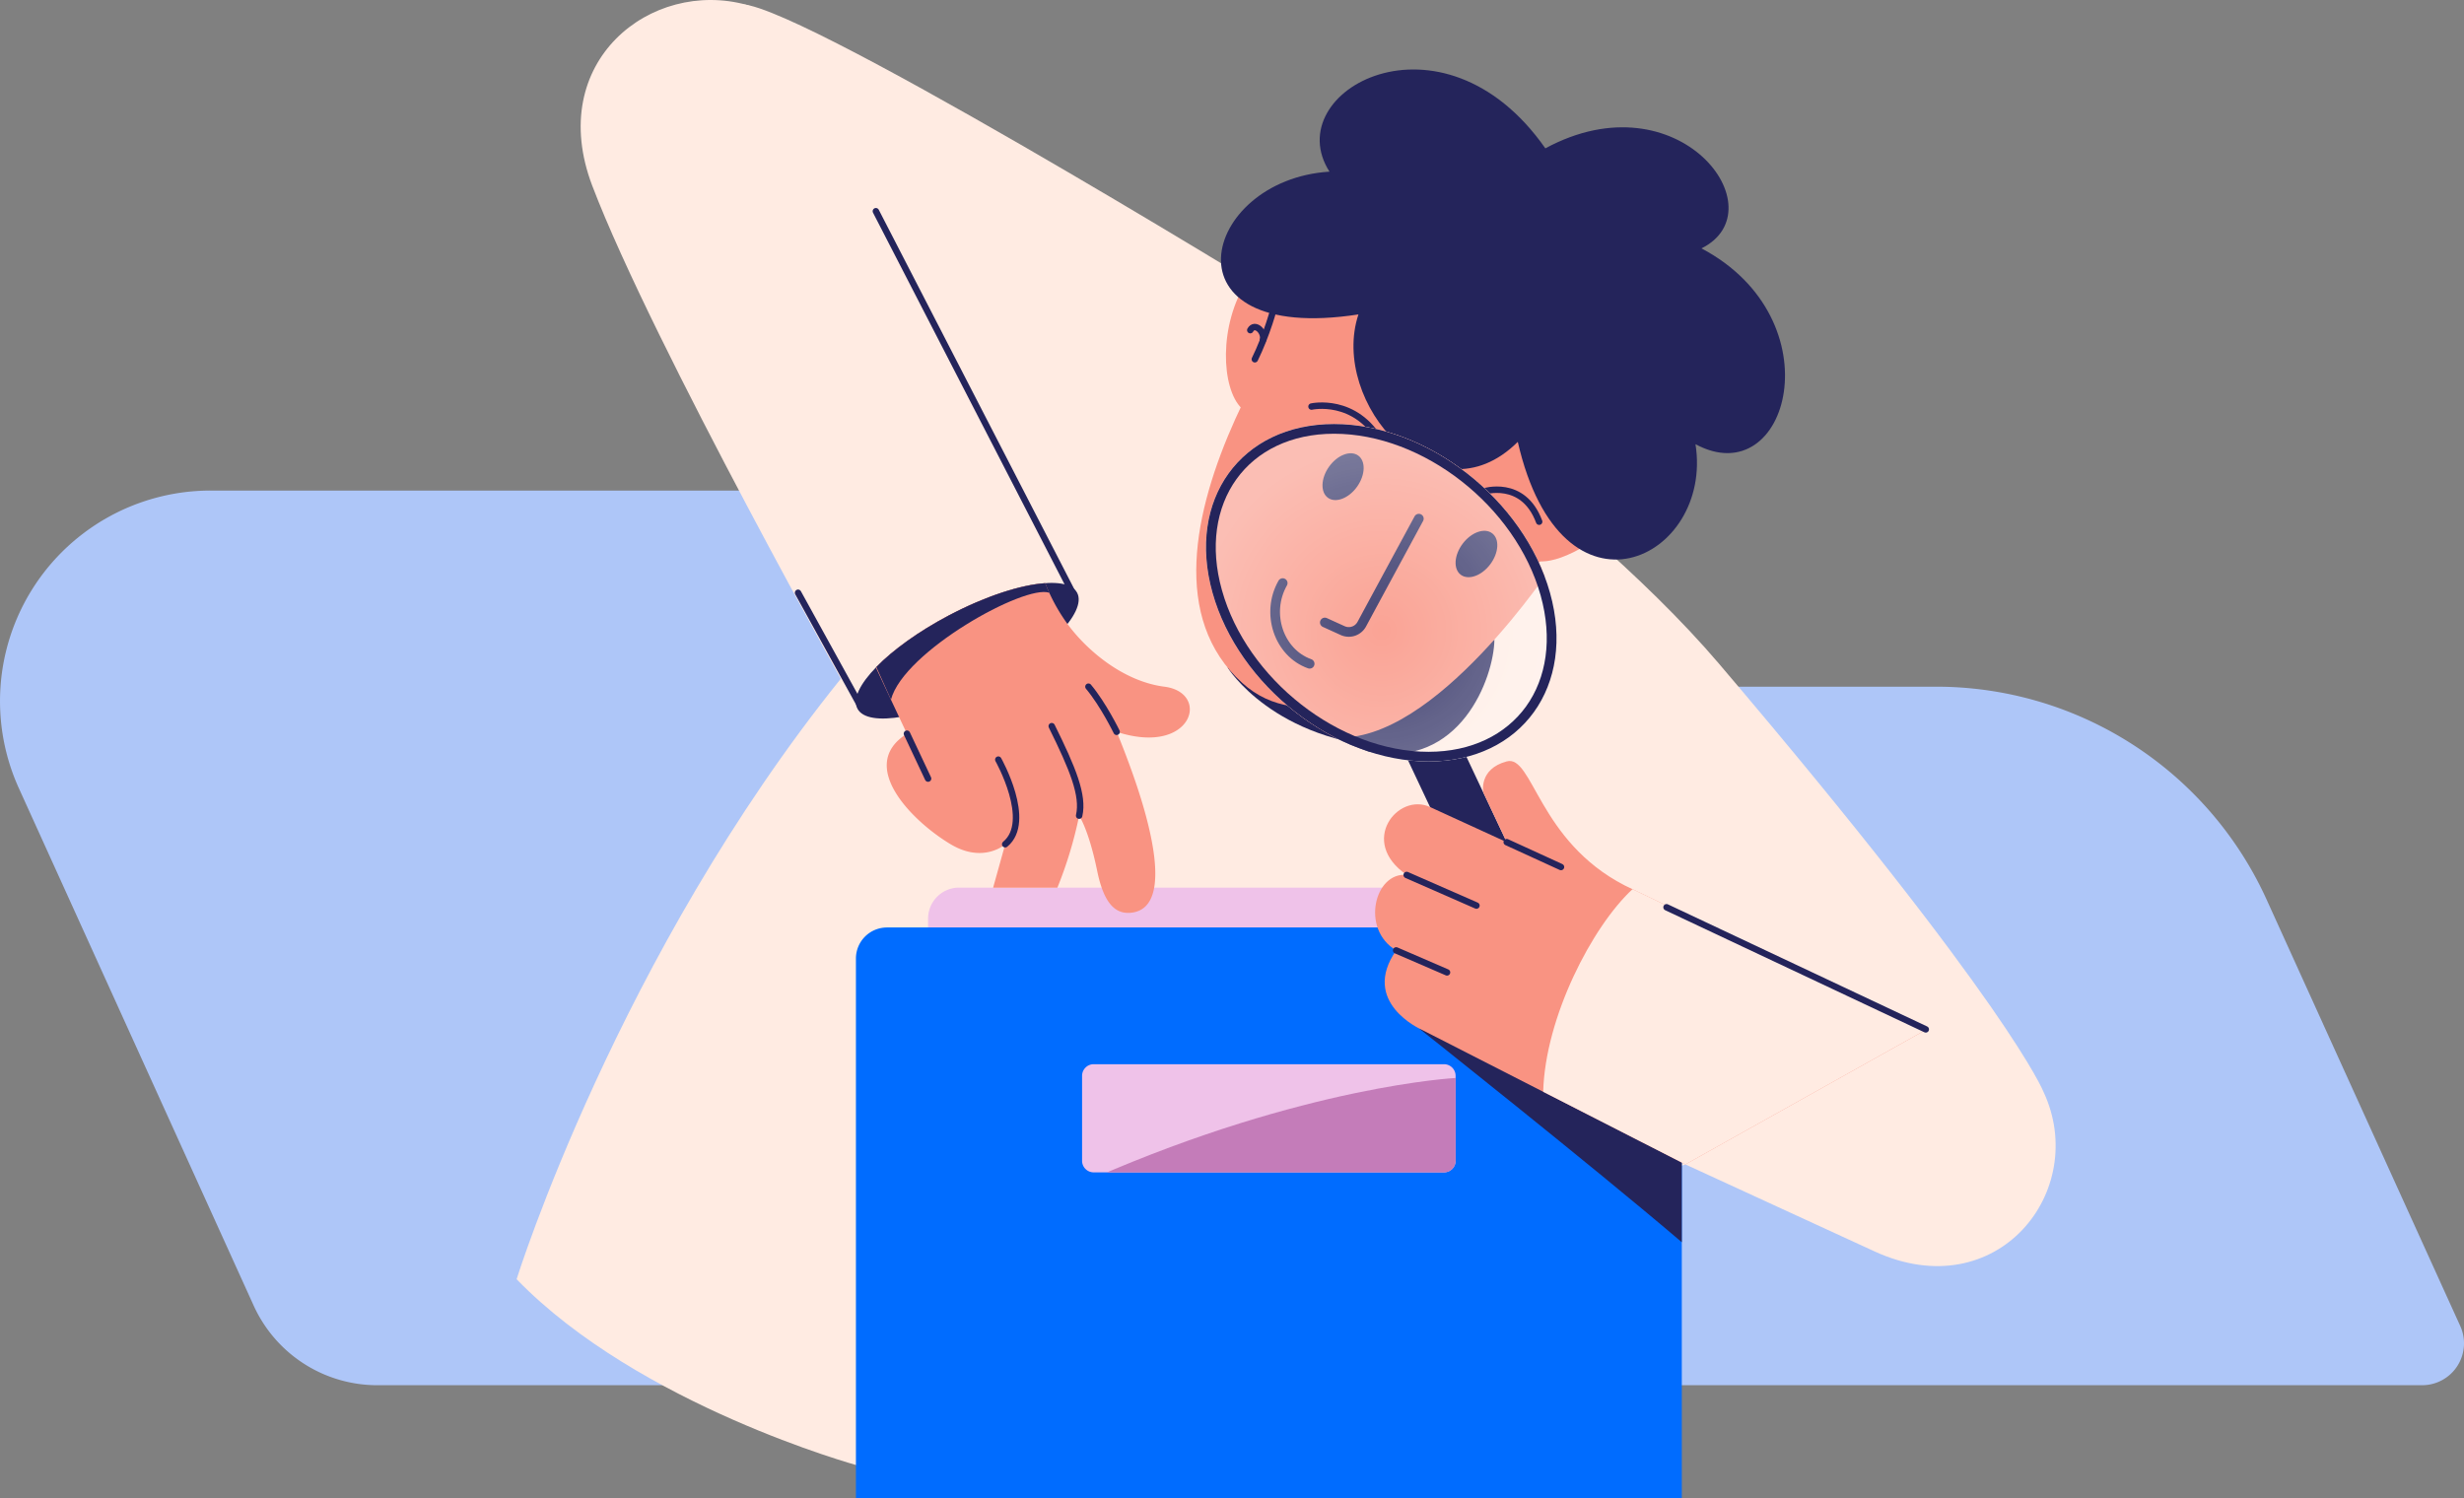 <svg xmlns="http://www.w3.org/2000/svg" xmlns:xlink="http://www.w3.org/1999/xlink" viewBox="0 0 3182.19 1935.1"><rect x="0" y="0" width="3182.19" height="1935.1" fill="#808080" stroke="none"/><defs><style>.cls-1,.cls-13,.cls-6{fill:none;}.cls-2{fill:#aec6f8;}.cls-14,.cls-16,.cls-2,.cls-3,.cls-4,.cls-5,.cls-7,.cls-8{fill-rule:evenodd;}.cls-3{fill:#ffebe2;}.cls-4{fill:#24245b;}.cls-5{fill:#f99382;}.cls-13,.cls-6{stroke:#24245b;stroke-linecap:round;stroke-linejoin:round;}.cls-6{stroke-width:8.33px;}.cls-7{fill:#efc2e9;}.cls-8{fill:#006cff;}.cls-9{clip-path:url(#clip-path);}.cls-10{clip-path:url(#clip-path-2);}.cls-11{clip-path:url(#clip-path-3);}.cls-12{clip-path:url(#clip-path-4);}.cls-13{stroke-width:12.5px;}.cls-14{fill:url(#Безымянный_градиент);}.cls-15{clip-path:url(#clip-path-5);}.cls-16{fill:#c47cb9;}</style><clipPath id="clip-path"><path class="cls-1" d="M2172,1238a40.1,40.1,0,0,0-40.1-40.1h-986.4a40.1,40.1,0,0,0-40.1,40.1v697H2172V1238Z"/></clipPath><clipPath id="clip-path-2"><path class="cls-1" d="M2176.68,1503.9l-341.5-174.4s-78.9-35.1-32-102c-46.3-27.1-28.1-101.6,13.6-97.5-62.9-43-11.4-107.1,30.2-87.6l98.9,45.3-30.2-64.1s-6.5-30.3,30.2-40.2c33.6-9.1,40.6,102.6,152.4,160.2l388.8,186.6Z"/></clipPath><clipPath id="clip-path-3"><path class="cls-1" d="M1131.78,861.5c21.3-21.9,54.2-45.8,93.5-66.6,47.2-24.9,92.9-39.6,124.6-41.7a234.33,234.33,0,0,0,28.7,52.6c22.9,31.6,70.1,74,125.2,81.1,60.4,7.7,36.2,90.3-61.7,58.3,0,0,8.3,19.4,19.4,50.3,18.6,51.9,58.3,176.1,0,183.3-20.8,2.5-35.8-11.5-44.5-54-11-53.6-23.3-71.2-23.3-71.2a533.1,533.1,0,0,1-28.1,92.9h-83l15.6-56s-27.9,25.2-70.3,0c-49.4-29.4-122.1-101.9-56.6-142.8l-40.1-85.5.1-.1.5-.6Z"/></clipPath><clipPath id="clip-path-4"><path class="cls-1" d="M1722.88,547.7c120.3,0,245.2,97.6,278.9,217.9s-36.7,217.9-156.9,217.9-245.2-97.6-278.9-217.9S1602.58,547.7,1722.88,547.7Z"/></clipPath><radialGradient id="Безымянный_градиент" cx="1022.66" cy="-1816.12" r="1" gradientTransform="translate(-346984.03 359659.22) rotate(14.8) scale(240.09)" gradientUnits="userSpaceOnUse"><stop offset="0" stop-color="#fff" stop-opacity="0.15"/><stop offset="1" stop-color="#fff" stop-opacity="0.4"/></radialGradient><clipPath id="clip-path-5"><path class="cls-1" d="M1879.88,1389.4a15,15,0,0,0-14.9-14.9h-452.6a14.75,14.75,0,0,0-10.5,4.4,14.93,14.93,0,0,0-4.4,10.5v109.9a14.75,14.75,0,0,0,4.4,10.5,14.93,14.93,0,0,0,10.5,4.4H1865a15,15,0,0,0,14.9-14.9Z"/></clipPath></defs><g id="Слой_2" data-name="Слой 2"><g id="图层_1" data-name="图层 1"><g id="图层2"><path class="cls-2" d="M2927.28,1161.9a468.79,468.79,0,0,0-426.8-275h-892.1a47.17,47.17,0,0,0-43,66.7c82.8,182.4,310.6,684.4,366.7,807.8a47.24,47.24,0,0,0,43,27.7h1153.1a54.09,54.09,0,0,0,49.2-76.4c-54.7-120.4-163.7-360.5-250.1-550.8ZM1178.38,661.3a47.14,47.14,0,0,0-43-27.7H272.08a272,272,0,0,0-247.7,384.5c106.8,235.4,235.6,519.1,303.2,668.1a175.28,175.28,0,0,0,159.7,102.9H1617a47.17,47.17,0,0,0,43-66.7c-99.6-219.5-414.7-913.7-481.6-1061.1Z"/><path class="cls-3" d="M1646.88,382.5s382.1,250.2,573.3,474.9c375.7,441.6,418.9,552.7,418.9,552.7,60,127.7-59.9,279.1-218.3,206.1l-244.2-112.3-1069.2,388.8s-281.9-77.3-440.2-240.5c0,0,130.4-417.9,419.3-776.3,179.7-222.9-251-816.4-133.7-869.5,47.3-21.3,694.1,376.1,694.1,376.1Z"/><path class="cls-4" d="M1585.38,862.1s59.2,96.2,217.6,104V857.3Z"/><path class="cls-3" d="M1107.38,915.3c-1-1.9-264.6-470.7-342.5-675.4C704,79.9,840.58-28.2,965.18,6.5c41.1,11.5,117.7,174.5,166.6,267.4,120.6,229.2,259.1,491.6,259.1,491.6,13.2,25.1-39.4,79-117.7,120.3S1120.68,940.3,1107.38,915.3Z"/><path class="cls-5" d="M1724.68,325.7s-305.2,390-120.2,556.5c150.1,135.1,450.5-207.9,491-300.2l-273.3-278.3Z"/><path class="cls-5" d="M1691.38,379.4c-.8,16.3-87.9,147.9-87.9,147.9-26.2-25.4-30.1-107.2,7.2-164.8C1641.08,315.6,1693.28,342.4,1691.38,379.4Z"/><path class="cls-6" d="M1631,439.3c2.9-10.8-10.5-23.5-16.3-12.9"/><path class="cls-5" d="M2080,578.4c24.3-7.7,81.5,39.7,0,103.7-58.4,45.8-94.5,48.6-106.8,37.8S2080,578.4,2080,578.4Z"/><path class="cls-7" d="M2042.48,1186.5a40.1,40.1,0,0,0-40.1-40.1h-763.7a40.1,40.1,0,0,0-40.1,40.1v748.6h843.9Z"/><path class="cls-8" d="M2172,1238a40.1,40.1,0,0,0-40.1-40.1h-986.4a40.1,40.1,0,0,0-40.1,40.1v697H2172V1238Z"/><g class="cls-9"><path class="cls-4" d="M1832.38,1328.1s221.8,175.8,339.6,276.3V1446.1Z"/></g><path class="cls-4" d="M1822.58,826.2H1745l183.5,389.4h77.6l-183.5-389.4Z"/><path class="cls-5" d="M2176.68,1503.9l-341.5-174.4s-78.9-35.1-32-102c-46.3-27.1-28.1-101.6,13.6-97.5-62.9-43-11.4-107.1,30.2-87.6l98.9,45.3-30.2-64.1s-6.5-30.3,30.2-40.2c33.6-9.1,40.6,102.6,152.4,160.2l388.8,186.6Z"/><g class="cls-10"><path class="cls-3" d="M2108.28,1148.5c-51.9,48-112.7,165.1-115.3,261.6l173.6,130,386.5-194.1-386.5-213.8Z"/></g><path class="cls-4" d="M1225.28,795c78.3-41.3,152.6-54.5,165.8-29.4s-39.6,79-117.9,120.3-152.6,54.5-165.8,29.4S1147,836.3,1225.28,795Z"/><path class="cls-6" d="M1112.08,913.3l-81.4-147.7m356.9,4.7-256.4-497.5"/><path class="cls-5" d="M1131.78,861.5c21.3-21.9,54.2-45.8,93.5-66.6,47.2-24.9,92.9-39.6,124.6-41.7a234.33,234.33,0,0,0,28.7,52.6c22.9,31.6,70.1,74,125.2,81.1,60.4,7.7,36.2,90.3-61.7,58.3,0,0,8.3,19.4,19.4,50.3,18.6,51.9,58.3,176.1,0,183.3-20.8,2.5-35.8-11.5-44.5-54-11-53.6-23.3-71.2-23.3-71.2a533.1,533.1,0,0,1-28.1,92.9h-83l15.6-56s-27.9,25.2-70.3,0c-49.4-29.4-122.1-101.9-56.6-142.8l-40.1-85.5.1-.1.5-.6Z"/><g class="cls-11"><path class="cls-4" d="M1355.18,765.6c-31.5-11.3-188.2,75.8-204.5,138l-18.9-42,89.4-106,109-14.8,25,1.7v23.1Z"/></g><path class="cls-4" d="M1754.38,406.1c-37.7,113.8,98.9,270.8,205.8,164.6,56.8,247.8,252.9,151.1,229.5,3,120.3,64.9,181.5-161.1,7.7-252.9,100-49.6-29-222.5-201.6-129.2C1862.18.8,1650.38,117.7,1717,221.7c-166.5,10.4-219.6,224.1,37.4,184.4Z"/><path class="cls-6" d="M1646.88,388.4c.3,6.4-11.8,46.3-26.3,75.6m295.1,170.9s51.3-16.9,72.1,38.9m-294-148.7s56.7-12.8,90,46.3"/><path class="cls-3" d="M1722.88,547.7c120.3,0,245.2,97.6,278.9,217.9s-36.7,217.9-156.9,217.9-245.2-97.6-278.9-217.9S1602.58,547.7,1722.88,547.7Z"/><g class="cls-12"><path class="cls-4" d="M1930,826.2c-.7,49.4-44.3,167.6-161.7,144.7l-74-27.3L1930,826.2Z"/><path class="cls-5" d="M2006.08,728.6s-153.3,233.5-282.2,223.7h-54.8c-112-81.1-175.8-202.2-217.7-341.6l283-171.5C1840.68,522.3,1933.58,616.8,2006.08,728.6Z"/><g id="五官"><path class="cls-13" d="M1691.38,857.3c-39.7-14.1-57-65.1-34.8-104.2"/><path class="cls-4" d="M1754,588.3c10,7.1,9.4,25.1-1.3,40.2s-27.6,21.6-37.6,14.5-9.4-25.1,1.3-40.2S1744,581.2,1754,588.3Zm173.1,100.5c9.8,7.4,8.6,25.4-2.6,40.2s-28.2,20.7-38,13.3-8.6-25.4,2.6-40.2S1917.38,681.3,1927.08,688.8Z"/><path class="cls-13" d="M1832.38,669.9s-52.8,97.5-73.7,136.3a19.07,19.07,0,0,1-24.6,8.3L1711,804"/></g><path class="cls-14" d="M1722.88,547.7c120.3,0,245.2,97.6,278.9,217.9s-36.7,217.9-156.9,217.9-245.2-97.6-278.9-217.9S1602.58,547.7,1722.88,547.7Z"/></g><path class="cls-4" d="M1722.88,547.7c120.3,0,245.2,97.6,278.9,217.9s-36.7,217.9-156.9,217.9-245.2-97.6-278.9-217.9S1602.58,547.7,1722.88,547.7Zm0,12.5c115.1,0,234.6,93.6,266.8,208.8,15.6,55.9,7.6,106.7-18.8,143.4-26.3,36.4-70.4,58.6-126,58.6-115.1,0-234.6-93.6-266.8-208.8-15.7-55.9-7.6-106.7,18.8-143.4C1623.08,582.4,1667.28,560.2,1722.88,560.2Z"/><path class="cls-6" d="M1816.68,1130.1l90.1,39.5m39.1-81.9,70.1,32.1m-212.9,107.7,65.7,28.4m-579.5-274.8s45,79.7,8.9,109.3m-126.9-142.8,27.3,58m159.7-67.7c27.2,55,41.4,89.5,35.4,115.6m48.4-108.3s-17.2-35.4-36.4-58.3"/><path class="cls-6" d="M2152.28,1171.8l334.8,157.7"/><path class="cls-7" d="M1879.88,1389.4a15,15,0,0,0-14.9-14.9h-452.6a14.75,14.75,0,0,0-10.5,4.4,14.93,14.93,0,0,0-4.4,10.5v109.9a14.75,14.75,0,0,0,4.4,10.5,14.93,14.93,0,0,0,10.5,4.4H1865a15,15,0,0,0,14.9-14.9Z"/><g class="cls-15"><path class="cls-16" d="M1879.88,1392.3s-193.9,9.9-467,129.1l-15.4,105.7,518.1-60.7Z"/></g></g></g></g></svg>